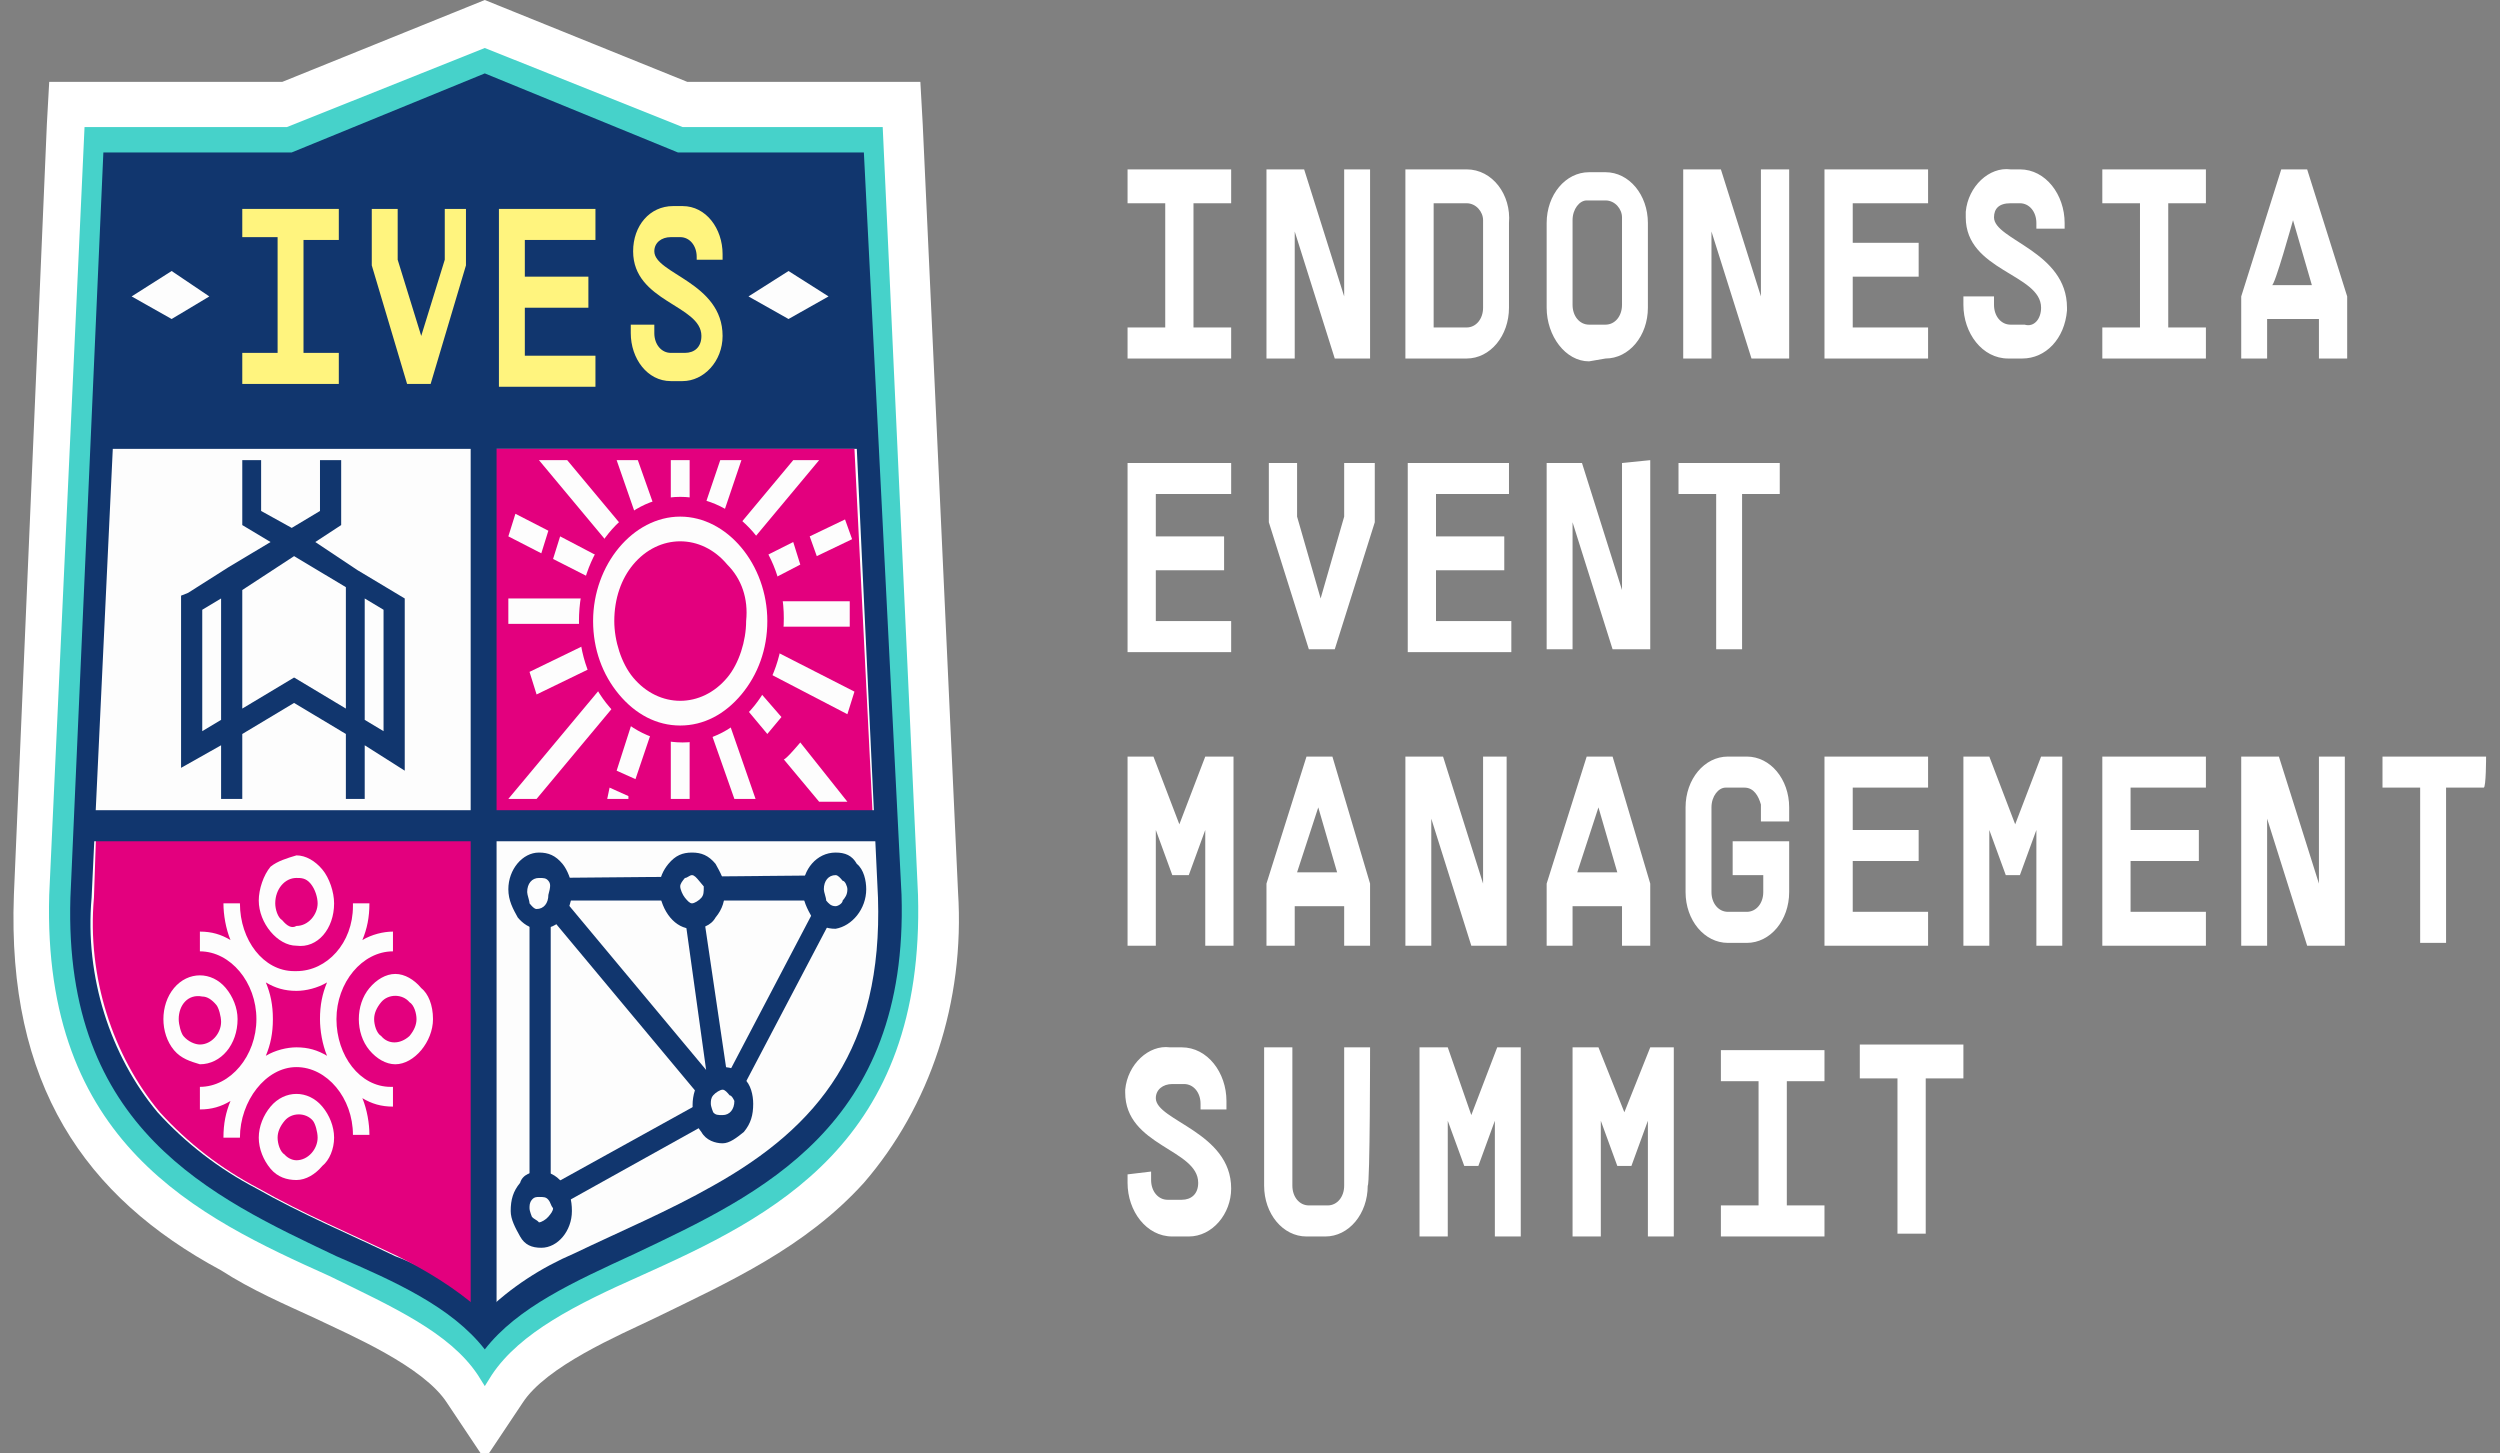 <svg width="172" height="100" viewBox="0 0 172 100" fill="none" xmlns="http://www.w3.org/2000/svg">
<rect x="0" y="0" width="172" height="100" fill="#808080" stroke="none"/>
<path fill-rule="evenodd" clip-rule="evenodd" d="M33.354 88.76C36.27 86.429 39.347 84.681 42.749 83.322C51.496 79.243 59.758 75.164 59.272 61.763L57.004 13.596H46.151L33.192 8.352L20.395 13.596H9.542L7.436 61.763C6.95 75.164 15.211 79.243 23.958 83.322C27.198 84.681 30.438 86.429 33.354 88.76ZM0.956 61.569L3.224 8.546L3.386 5.632H19.423L33.354 0L47.285 5.632H63.321L63.483 8.546L65.913 61.374C66.399 68.949 63.969 76.135 59.434 81.379C55.384 85.847 50.2 88.177 45.017 90.702C42.587 91.868 37.565 94.004 35.946 96.529L33.354 100.413L30.762 96.529C29.142 94.004 24.12 91.868 21.691 90.702C19.585 89.731 17.317 88.76 15.211 87.4C5.816 82.351 0.47 74.582 0.956 61.569Z" fill="white"/>
<path fill-rule="evenodd" clip-rule="evenodd" d="M33.354 94.198C39.347 84.876 63.321 86.43 62.511 61.763L60.082 9.711H46.637L33.192 4.079L19.909 9.711H6.464L4.034 61.569C3.224 86.43 27.198 84.876 33.354 94.198Z" fill="#11366E"/>
<path fill-rule="evenodd" clip-rule="evenodd" d="M44.045 87.789C39.671 89.731 35.784 91.673 33.84 94.587L33.354 95.364L32.868 94.587C30.924 91.673 27.036 89.925 22.663 87.789C13.591 83.71 2.9 78.66 3.386 61.569L5.816 8.74H19.747L33.354 3.302L46.961 8.74H60.73L63.159 61.569C63.645 78.66 53.116 83.71 44.045 87.789ZM33.354 92.839C35.622 89.925 39.509 88.177 43.721 86.235C52.306 82.156 62.511 77.495 62.026 61.569L59.434 10.488H46.637L33.354 5.05L20.071 10.488H7.112L4.844 61.763C4.358 77.689 14.563 82.351 23.148 86.429C27.198 88.177 31.086 89.925 33.354 92.839Z" fill="#46D2CA"/>
<path fill-rule="evenodd" clip-rule="evenodd" d="M33.354 90.314C35.136 88.566 37.241 87.206 39.509 86.235C42.749 84.681 45.989 83.322 49.066 81.574C56.356 77.495 60.73 72.057 60.406 61.763L58.948 30.881H7.76L6.302 61.763C5.816 67.201 7.598 72.639 10.837 76.524C12.781 78.66 15.049 80.408 17.641 81.768C20.719 83.516 23.958 84.875 27.198 86.429C29.304 87.206 31.41 88.566 33.354 90.314Z" fill="#FDFDFD"/>
<path fill-rule="evenodd" clip-rule="evenodd" d="M6.626 56.907L6.464 61.763C5.978 67.201 7.76 72.639 10.999 76.524C12.943 78.66 15.211 80.409 17.803 81.768C20.881 83.516 24.12 84.876 27.36 86.429C29.304 87.4 31.248 88.566 33.03 90.12V57.102L6.626 56.907Z" fill="#E3007E"/>
<path fill-rule="evenodd" clip-rule="evenodd" d="M60.082 56.907L58.786 30.881H33.354V56.907H60.082Z" fill="#E3007E"/>
<path fill-rule="evenodd" clip-rule="evenodd" d="M11.809 18.646L14.401 20.394L11.809 21.948L9.056 20.394L11.809 18.646Z" fill="#FDFDFD"/>
<path fill-rule="evenodd" clip-rule="evenodd" d="M54.25 18.646L57.004 20.394L54.25 21.948L51.496 20.394L54.25 18.646Z" fill="#FDFDFD"/>
<path fill-rule="evenodd" clip-rule="evenodd" d="M60.73 57.879H34.164V91.674H32.382V57.879H5.816V55.742H32.382V29.716H34.164V55.742H60.73V57.879Z" fill="#11366E"/>
<path fill-rule="evenodd" clip-rule="evenodd" d="M25.092 49.527L26.388 50.304V41.952L25.092 41.175V49.527ZM16.669 48.75L20.233 46.613L23.796 48.75V40.398L20.233 38.262L16.669 40.593V48.75ZM12.943 40.787L15.697 39.039L18.613 37.291L16.669 36.125V31.658H17.965V35.154L20.071 36.32L22.015 35.154V31.658H23.473V36.125L21.691 37.291L24.606 39.233L27.846 41.175V53.023L25.092 51.275V54.965H23.796V50.498L20.233 48.361L16.669 50.498V54.965H15.211V51.275L12.457 52.828V40.981L12.943 40.787ZM15.211 41.175L13.915 41.952V50.304L15.211 49.527V41.175Z" fill="#11366E"/>
<path fill-rule="evenodd" clip-rule="evenodd" d="M48.419 75.747L37.889 63.123V81.574L48.419 75.747ZM37.403 60.404L58.786 60.209L50.524 75.942L50.686 76.136L50.2 76.33L50.038 76.524L36.431 84.099V59.238L37.403 60.404ZM48.257 61.957H56.356L50.038 73.999L48.257 61.957ZM48.581 73.611L38.861 61.957H47.123H46.961L48.581 73.611Z" fill="#11366E"/>
<path fill-rule="evenodd" clip-rule="evenodd" d="M37.079 59.432C37.889 59.238 38.699 60.014 38.699 60.986C38.699 61.957 38.213 62.928 37.403 62.928C37.241 62.928 37.241 62.928 37.079 62.928C36.269 62.734 35.621 61.957 35.783 60.986C35.945 60.209 36.431 59.626 37.079 59.432ZM47.608 59.432C48.419 59.626 49.066 60.403 48.904 61.374C48.904 62.151 48.257 62.928 47.608 62.928C46.799 63.122 45.989 62.345 45.989 61.374C45.827 60.403 46.475 59.432 47.285 59.432C47.285 59.432 47.447 59.432 47.608 59.432ZM57.49 59.432C58.3 59.432 58.948 60.209 58.948 61.18C58.948 62.151 58.3 62.928 57.49 62.928C56.68 62.928 56.032 62.151 56.032 61.18C56.032 60.209 56.68 59.432 57.49 59.432ZM49.552 74.193C50.362 74.193 51.01 74.97 51.01 75.941C51.01 76.912 50.362 77.689 49.552 77.689C48.742 77.689 48.094 76.912 48.094 75.941C48.094 74.97 48.742 74.193 49.552 74.193ZM37.079 81.379C37.889 81.379 38.537 82.156 38.537 83.127C38.537 84.098 37.889 84.875 37.079 84.875C36.269 84.875 35.621 84.098 35.621 83.127C35.621 82.35 36.269 81.379 37.079 81.379Z" fill="#FDFDFD"/>
<path fill-rule="evenodd" clip-rule="evenodd" d="M37.727 60.598C37.566 60.404 37.404 60.404 37.08 60.404C36.593 60.404 36.27 60.792 36.27 61.375C36.27 61.569 36.431 61.957 36.431 62.151C36.593 62.346 36.755 62.54 36.917 62.54C37.404 62.54 37.727 62.151 37.727 61.569C37.889 60.986 37.889 60.792 37.727 60.598ZM37.08 58.656C37.727 58.656 38.213 58.85 38.699 59.432C39.023 59.821 39.347 60.598 39.347 61.18C39.347 61.957 39.185 62.54 38.699 63.123C38.375 63.705 37.727 63.9 37.08 63.9C36.431 63.9 35.946 63.511 35.622 63.123C35.298 62.54 34.974 61.957 34.974 61.18C34.974 59.821 35.946 58.656 37.08 58.656ZM48.095 60.598C47.933 60.404 47.771 60.209 47.609 60.209C47.447 60.209 47.285 60.404 47.123 60.404C46.961 60.598 46.799 60.792 46.799 60.986C46.799 61.18 46.961 61.569 47.123 61.763C47.285 61.957 47.447 62.151 47.609 62.151C47.771 62.151 48.095 61.957 48.257 61.763C48.419 61.569 48.419 61.375 48.419 60.986C48.419 60.986 48.257 60.792 48.095 60.598ZM47.609 58.656C48.257 58.656 48.743 58.85 49.229 59.432C49.553 60.015 49.877 60.598 49.877 61.18C49.877 61.957 49.715 62.54 49.229 63.123C48.905 63.705 48.257 63.9 47.609 63.9C46.475 63.9 45.503 62.734 45.341 61.18C45.341 60.404 45.665 59.821 45.989 59.432C46.475 58.85 46.961 58.656 47.609 58.656ZM57.976 60.598C57.814 60.404 57.652 60.209 57.49 60.209C57.004 60.209 56.68 60.598 56.68 61.18C56.68 61.375 56.842 61.763 56.842 61.957C57.004 62.151 57.166 62.346 57.49 62.346C57.652 62.346 57.976 62.151 57.976 61.957C58.138 61.763 58.3 61.569 58.3 61.18C58.3 60.986 58.138 60.598 57.976 60.598ZM57.49 58.656C58.138 58.656 58.624 58.85 58.948 59.432C59.434 59.821 59.596 60.598 59.596 61.18C59.596 62.54 58.624 63.705 57.49 63.9C56.842 63.9 56.356 63.705 55.87 63.123C55.546 62.54 55.222 61.957 55.222 61.18C55.222 59.821 56.194 58.656 57.49 58.656ZM50.2 75.359C50.038 75.165 49.877 74.97 49.715 74.97C49.553 74.97 49.229 75.165 49.067 75.359C48.905 75.553 48.905 75.747 48.905 75.941C48.905 76.136 49.067 76.524 49.067 76.524C49.229 76.718 49.391 76.718 49.715 76.718C50.2 76.718 50.525 76.33 50.525 75.747C50.525 75.747 50.362 75.359 50.2 75.359ZM49.715 73.416C50.362 73.416 50.848 73.611 51.172 74.193C51.658 74.582 51.82 75.359 51.82 75.941C51.82 76.718 51.658 77.301 51.172 77.884C50.686 78.272 50.2 78.66 49.715 78.66C49.229 78.66 48.581 78.466 48.257 77.884C47.447 76.912 47.447 75.165 48.257 74.193C48.581 73.805 49.067 73.416 49.715 73.416ZM37.727 82.545C37.566 82.351 37.404 82.351 37.08 82.351C36.917 82.351 36.755 82.351 36.593 82.545C36.432 82.739 36.431 82.933 36.431 83.128C36.431 83.322 36.593 83.71 36.593 83.71C36.755 83.904 36.917 83.904 37.08 84.099C37.242 84.099 37.566 83.904 37.727 83.71C37.889 83.516 38.051 83.322 38.051 83.128C37.889 82.933 37.889 82.739 37.727 82.545ZM37.08 80.603C37.727 80.603 38.213 80.797 38.699 81.38C39.185 81.962 39.347 82.545 39.347 83.322C39.347 84.681 38.375 85.847 37.242 85.847C36.593 85.847 36.108 85.653 35.784 85.07C35.46 84.487 35.136 83.904 35.136 83.322C35.136 82.545 35.298 81.962 35.784 81.38C35.946 80.797 36.593 80.603 37.08 80.603Z" fill="#11366E"/>
<path fill-rule="evenodd" clip-rule="evenodd" d="M58.624 37.096L56.194 38.262L55.708 36.902L58.138 35.737L58.624 37.096ZM55.06 51.081L58.3 55.159H56.356L53.926 52.246C54.088 52.246 55.06 51.081 55.06 51.081ZM41.777 54.965L41.939 54.188L43.235 54.771V54.965H41.777ZM35.46 35.348L37.727 36.514L37.242 38.068L34.974 36.902L35.46 35.348ZM47.447 31.658H46.151V38.068L43.883 31.658H42.425L44.855 38.65L39.023 31.658H37.08L43.721 39.621L38.537 36.902L38.051 38.456L43.397 41.175H34.974V42.923H43.235L36.431 46.225L36.917 47.779L43.721 44.477L34.974 54.965H36.917L44.855 45.448L42.425 53.023L43.721 53.605L46.151 46.419V54.965H47.447V46.225L50.525 54.965H51.982L48.743 45.642L52.792 50.498L53.764 49.333L49.715 44.671L58.3 49.138L58.786 47.584L50.038 43.117H58.462V41.369H50.2L55.06 38.844L54.574 37.291L49.553 39.816L56.356 31.658H54.574L48.581 38.844L51.01 31.658H49.553L47.447 37.873V31.658Z" fill="#FDFDFD"/>
<path fill-rule="evenodd" clip-rule="evenodd" d="M46.799 34.184C50.686 34.184 53.926 37.874 53.926 42.535C53.926 47.197 50.848 51.081 46.961 51.081C43.073 51.081 39.833 47.391 39.833 42.729C39.833 38.068 42.911 34.184 46.799 34.184Z" fill="#E3007E"/>
<path fill-rule="evenodd" clip-rule="evenodd" d="M50.038 38.845C48.257 36.708 45.341 36.708 43.559 38.845C42.749 39.816 42.263 41.175 42.263 42.729C42.263 44.089 42.749 45.643 43.559 46.614C45.341 48.75 48.257 48.75 50.038 46.614C50.848 45.643 51.334 44.089 51.334 42.729C51.496 41.175 51.01 39.816 50.038 38.845ZM46.799 35.543C50.038 35.543 52.792 38.845 52.792 42.729C52.792 44.672 52.144 46.419 51.01 47.779C49.876 49.139 48.419 49.916 46.799 49.916C45.179 49.916 43.721 49.139 42.587 47.779C41.453 46.419 40.805 44.672 40.805 42.729C40.805 38.845 43.559 35.543 46.799 35.543Z" fill="#FDFDFD"/>
<path fill-rule="evenodd" clip-rule="evenodd" d="M21.367 60.792C21.043 60.403 20.719 60.403 20.395 60.403C19.585 60.403 18.937 61.18 18.937 62.151C18.937 62.54 19.099 63.123 19.423 63.317C19.747 63.705 20.071 63.899 20.395 63.705C21.205 63.705 21.853 62.928 21.853 62.151C21.853 61.763 21.691 61.18 21.367 60.792ZM20.395 58.85C21.043 58.85 21.691 59.238 22.177 59.821C22.663 60.403 22.986 61.374 22.986 62.151C22.986 63.899 21.853 65.259 20.395 65.065C19.747 65.065 19.099 64.676 18.613 64.094C18.127 63.511 17.803 62.734 17.803 61.957C17.803 61.18 18.127 60.209 18.613 59.627C19.099 59.238 19.747 59.044 20.395 58.85ZM28.17 71.28C28.494 70.891 28.656 70.503 28.656 70.115C28.656 69.726 28.494 69.143 28.17 68.949C27.684 68.367 26.712 68.367 26.226 68.949C25.902 69.338 25.74 69.726 25.74 70.115C25.74 70.503 25.902 71.086 26.226 71.28C26.712 71.863 27.522 71.863 28.17 71.28ZM29.79 70.115C29.79 70.891 29.466 71.668 28.98 72.251C28.494 72.834 27.846 73.222 27.198 73.222C26.55 73.222 25.902 72.834 25.416 72.251C24.444 71.086 24.444 69.143 25.416 67.978C25.902 67.395 26.55 67.007 27.198 67.007C27.846 67.007 28.494 67.395 28.98 67.978C29.466 68.367 29.79 69.143 29.79 70.115ZM22.177 80.214C21.691 80.797 21.043 81.185 20.395 81.185C19.747 81.185 19.099 80.991 18.613 80.408C18.127 79.826 17.803 79.049 17.803 78.272C17.803 77.495 18.127 76.718 18.613 76.135C19.585 74.97 21.205 74.97 22.177 76.135C22.663 76.718 22.986 77.495 22.986 78.272C22.986 79.049 22.663 79.826 22.177 80.214ZM20.395 79.826C21.205 79.826 21.853 79.049 21.853 78.272C21.853 77.883 21.691 77.301 21.529 77.107C21.043 76.524 20.071 76.524 19.585 77.107C19.261 77.495 19.099 77.883 19.099 78.272C19.099 78.66 19.261 79.243 19.585 79.437C19.747 79.632 20.071 79.826 20.395 79.826ZM11.971 72.251C10.999 71.086 10.999 69.143 11.971 67.978C12.943 66.813 14.563 66.813 15.535 67.978C16.021 68.561 16.345 69.338 16.345 70.115C16.345 71.863 15.211 73.222 13.753 73.222C13.105 73.028 12.457 72.834 11.971 72.251ZM12.295 70.115C12.295 70.503 12.457 71.086 12.619 71.28C12.943 71.668 13.429 71.863 13.753 71.863C14.563 71.863 15.211 71.086 15.211 70.309C15.211 69.92 15.049 69.338 14.887 69.143C14.563 68.755 14.239 68.561 13.915 68.561C12.943 68.367 12.295 69.143 12.295 70.115Z" fill="#FDFDFD"/>
<path fill-rule="evenodd" clip-rule="evenodd" d="M18.775 70.115C18.775 71.086 18.613 71.862 18.289 72.639C18.937 72.251 19.747 72.057 20.395 72.057C21.205 72.057 21.852 72.251 22.5 72.639C22.177 71.862 22.015 70.891 22.015 70.115C22.015 69.143 22.177 68.367 22.5 67.59C21.852 67.978 21.043 68.172 20.395 68.172C19.585 68.172 18.937 67.978 18.289 67.59C18.613 68.367 18.775 69.143 18.775 70.115ZM13.753 74.776C15.859 74.776 17.641 72.639 17.641 70.115C17.641 67.59 15.859 65.453 13.753 65.453V64.094C14.563 64.094 15.211 64.288 15.859 64.676C15.535 63.899 15.373 62.928 15.373 62.151H16.507C16.507 64.676 18.127 66.813 20.233 66.813C20.233 66.813 20.233 66.813 20.395 66.813C22.5 66.813 24.282 64.871 24.282 62.346V62.151H25.416C25.416 63.123 25.254 63.899 24.93 64.676C25.578 64.288 26.388 64.094 27.036 64.094V65.453C24.93 65.453 23.148 67.59 23.148 70.115C23.148 72.639 24.768 74.776 26.874 74.776C26.874 74.776 26.874 74.776 27.036 74.776V76.135C26.226 76.135 25.578 75.941 24.93 75.553C25.254 76.33 25.416 77.301 25.416 78.078H24.282C24.282 75.553 22.5 73.416 20.395 73.416C18.289 73.416 16.507 75.747 16.507 78.272H15.373C15.373 77.301 15.535 76.524 15.859 75.747C15.211 76.135 14.563 76.33 13.753 76.33V74.776Z" fill="#FDFDFD"/>
<path d="M20.881 16.315V24.278H23.31V26.415H19.099H16.669V24.278H19.099V16.315H16.669V14.373H20.881H23.31V16.509H20.881V16.315Z" fill="#FFF47E"/>
<path d="M32.058 14.373V18.258L29.628 26.415H28.008L25.578 18.258V14.373H27.36V17.869L28.98 23.113L30.6 17.869V14.373H32.058Z" fill="#FFF47E"/>
<path d="M36.108 16.315V19.034H40.481V21.171H36.108V24.473H40.967V26.609H34.326V21.365V16.315V14.373H40.967V16.509H36.108V16.315Z" fill="#FFF47E"/>
<path d="M45.017 22.336V22.919C45.017 23.695 45.503 24.278 46.151 24.278H47.123C47.771 24.278 48.257 23.89 48.257 23.113C48.257 20.976 43.559 20.782 43.559 17.286C43.559 15.538 44.693 14.178 46.313 14.178H46.961C48.581 14.178 49.714 15.732 49.714 17.48V17.869H47.933V17.674C47.933 16.898 47.447 16.315 46.799 16.315H46.151C45.503 16.315 45.017 16.703 45.017 17.286C45.017 18.84 49.714 19.422 49.714 23.113C49.714 24.861 48.419 26.22 46.961 26.22H46.151C44.531 26.22 43.397 24.666 43.397 22.919V22.336H45.017Z" fill="#FFF47E"/>
<path fill-rule="evenodd" clip-rule="evenodd" d="M84.704 13.984V11.653H77.576V13.984H80.168V22.53H77.576V24.666H84.704V22.53H82.112V13.984H84.704ZM92.479 11.653V20.394L89.725 11.653H87.133V24.666H89.077V15.926L91.831 24.666H94.261V11.653H92.479ZM100.902 11.653H96.691V24.666H100.902C102.522 24.666 103.818 23.113 103.818 21.17V15.344C103.98 13.402 102.684 11.653 100.902 11.653C101.064 11.653 101.064 11.653 100.902 11.653ZM102.036 21.17C102.036 21.947 101.55 22.53 100.902 22.53H98.635V13.984H100.902C101.55 13.984 102.036 14.567 102.036 15.149V21.17ZM110.46 24.666C112.08 24.666 113.375 23.113 113.375 21.17V15.344C113.375 13.402 112.08 11.848 110.46 11.848C110.46 11.848 110.46 11.848 110.298 11.848H109.326C107.706 11.848 106.41 13.402 106.41 15.344V21.17C106.41 23.113 107.706 24.861 109.326 24.861L110.46 24.666ZM110.46 22.336H109.326C108.678 22.336 108.192 21.753 108.192 20.976V15.149C108.192 14.373 108.678 13.79 109.164 13.79H110.46C111.108 13.79 111.594 14.373 111.594 14.955C111.594 14.955 111.594 14.955 111.594 15.149V20.976C111.594 21.753 111.108 22.336 110.46 22.336C110.622 22.336 110.622 22.336 110.46 22.336ZM121.151 11.653V20.394L118.397 11.653H115.805V24.666H117.749V15.926L120.503 24.666H123.095V11.653H121.151ZM132.652 13.984V11.653H125.524V24.666H132.652V22.53H127.468V19.034H132.004V16.703H127.468V13.984H132.652ZM135.082 20.394V20.976C135.082 22.919 136.378 24.666 138.16 24.666H139.131C140.751 24.666 142.047 23.307 142.209 21.365C142.209 21.365 142.209 21.365 142.209 21.17C142.209 17.286 137.188 16.509 137.188 14.955C137.188 14.373 137.512 13.984 138.322 13.984H138.969C139.617 13.984 140.103 14.567 140.103 15.344V15.732H142.047V15.344C142.047 13.402 140.751 11.653 138.969 11.653H138.322C136.864 11.459 135.406 12.819 135.244 14.567C135.244 14.761 135.244 14.761 135.244 14.955C135.244 18.645 140.427 18.84 140.427 21.17C140.427 21.947 139.941 22.53 139.293 22.336H138.322C137.674 22.336 137.188 21.753 137.188 20.976V20.394H135.082ZM151.766 13.984V11.653H144.639V13.984H147.231V22.53H144.639V24.666H151.766V22.53H149.175V13.984H151.766ZM158.732 11.653H156.95L154.196 20.394V24.666H155.978V21.947H159.542V24.666H161.486V20.394L158.732 11.653ZM157.76 15.149L159.056 19.617H156.302C156.464 19.811 157.76 15.149 157.76 15.149ZM84.704 33.989V31.853H77.576V44.866H84.704V42.729H79.52V39.233H84.218V36.903H79.52V33.989H84.704ZM92.479 31.853V35.543L90.859 41.175L89.239 35.543V31.853H87.296V35.931L90.049 44.671H91.831L94.585 35.931V31.853H92.479ZM103.818 33.989V31.853H96.853V44.866H103.98V42.729H98.797V39.233H103.494V36.903H98.797V33.989H103.818ZM111.594 31.853V40.593L108.84 31.853H106.41V44.671H108.192V35.931L110.946 44.671H113.537V31.659L111.594 31.853ZM82.922 52.052L81.14 56.713L79.358 52.052H77.576V65.065H79.52V57.102L80.654 60.209H81.788L82.922 57.102V65.065H84.866V52.052H82.922ZM91.669 52.052H89.887L87.133 60.792V65.065H89.077V62.346H92.479V65.065H94.261V60.792L91.669 52.052ZM90.697 55.548L91.993 60.015H89.239L90.697 55.548ZM102.036 52.052V60.792L99.282 52.052H96.691V65.065H98.473V56.325L101.226 65.065H103.656V52.052H102.036ZM110.946 52.052H109.164L106.41 60.792V65.065H108.192V62.346H111.594V65.065H113.537V60.792L110.946 52.052ZM109.974 55.548L111.27 60.015H108.516L109.974 55.548ZM123.095 56.519V55.548C123.095 53.606 121.799 52.052 120.179 52.052H118.883C117.263 52.052 115.967 53.606 115.967 55.548V61.375C115.967 63.317 117.263 64.871 118.883 64.871H120.179C121.799 64.871 123.095 63.317 123.095 61.375V57.879H119.207V60.209H121.313V61.375C121.313 62.151 120.827 62.734 120.179 62.734H118.883C118.235 62.734 117.749 62.151 117.749 61.375V55.548C117.749 54.771 118.235 54.188 118.721 54.188H120.017C120.665 54.188 120.989 54.771 121.151 55.354C121.151 55.354 121.151 55.354 121.151 55.548V56.519H123.095ZM132.652 54.188V52.052H125.524V65.065H132.652V62.734H127.468V59.238H132.004V57.102H127.468V54.188H132.652V54.188ZM140.427 52.052L138.645 56.713L136.864 52.052H135.082V65.065H136.864V57.102L137.998 60.209H138.969L140.103 57.102V65.065H141.885V52.052H140.427ZM151.766 54.188V52.052H144.639V65.065H151.766V62.734H146.583V59.238H151.281V57.102H146.583V54.188H151.766V54.188ZM159.542 52.052V60.792L156.788 52.052H154.196V65.065H155.978V56.325L158.732 65.065H161.324V52.052H159.542ZM77.576 80.797V81.38C77.576 83.322 78.872 85.07 80.654 85.07H81.788C83.408 85.07 84.704 83.516 84.704 81.768C84.704 77.884 79.52 77.107 79.52 75.553C79.52 74.97 80.006 74.582 80.654 74.582H81.464C82.112 74.582 82.598 75.165 82.598 75.941V76.33H84.38V75.747C84.38 73.805 83.084 72.057 81.302 72.057H80.492C79.034 71.863 77.576 73.222 77.414 74.97V75.165C77.414 78.855 82.436 79.049 82.436 81.38C82.436 82.156 81.95 82.545 81.302 82.545H80.33C79.682 82.545 79.196 81.962 79.196 81.185V80.603L77.576 80.797ZM94.261 72.057H92.479V81.574C92.479 82.351 91.993 82.933 91.345 82.933H90.049C89.401 82.933 88.915 82.351 88.915 81.574V72.057H86.972V81.574C86.972 83.516 88.267 85.07 89.887 85.07H91.183C92.803 85.07 94.099 83.516 94.099 81.574C94.261 81.574 94.261 72.057 94.261 72.057ZM122.609 31.853H115.481V33.989H118.073V44.671H119.855V33.989H122.447V31.853H122.609ZM171.043 52.052H163.916V54.188H166.507V64.871H168.289V54.188H170.881C171.043 54.188 171.043 52.052 171.043 52.052ZM103.008 72.057L101.226 76.718L99.606 72.057H97.663V85.07H99.606V77.107L100.74 80.214H101.712L102.846 77.107V85.07H104.628V72.057H103.008ZM113.537 72.057L111.756 76.524L109.974 72.057H108.192V85.07H110.136V77.107L111.27 80.214H112.242L113.375 77.107V85.07H115.157V72.057H113.537ZM125.524 74.388V72.251H118.397V74.388H120.989V82.933H118.397V85.07H125.524V82.933H122.933V74.388H125.524ZM135.082 71.863H127.954V74.193H130.546V84.876H132.49V74.193H135.082V71.863Z" fill="white"/>
</svg>
